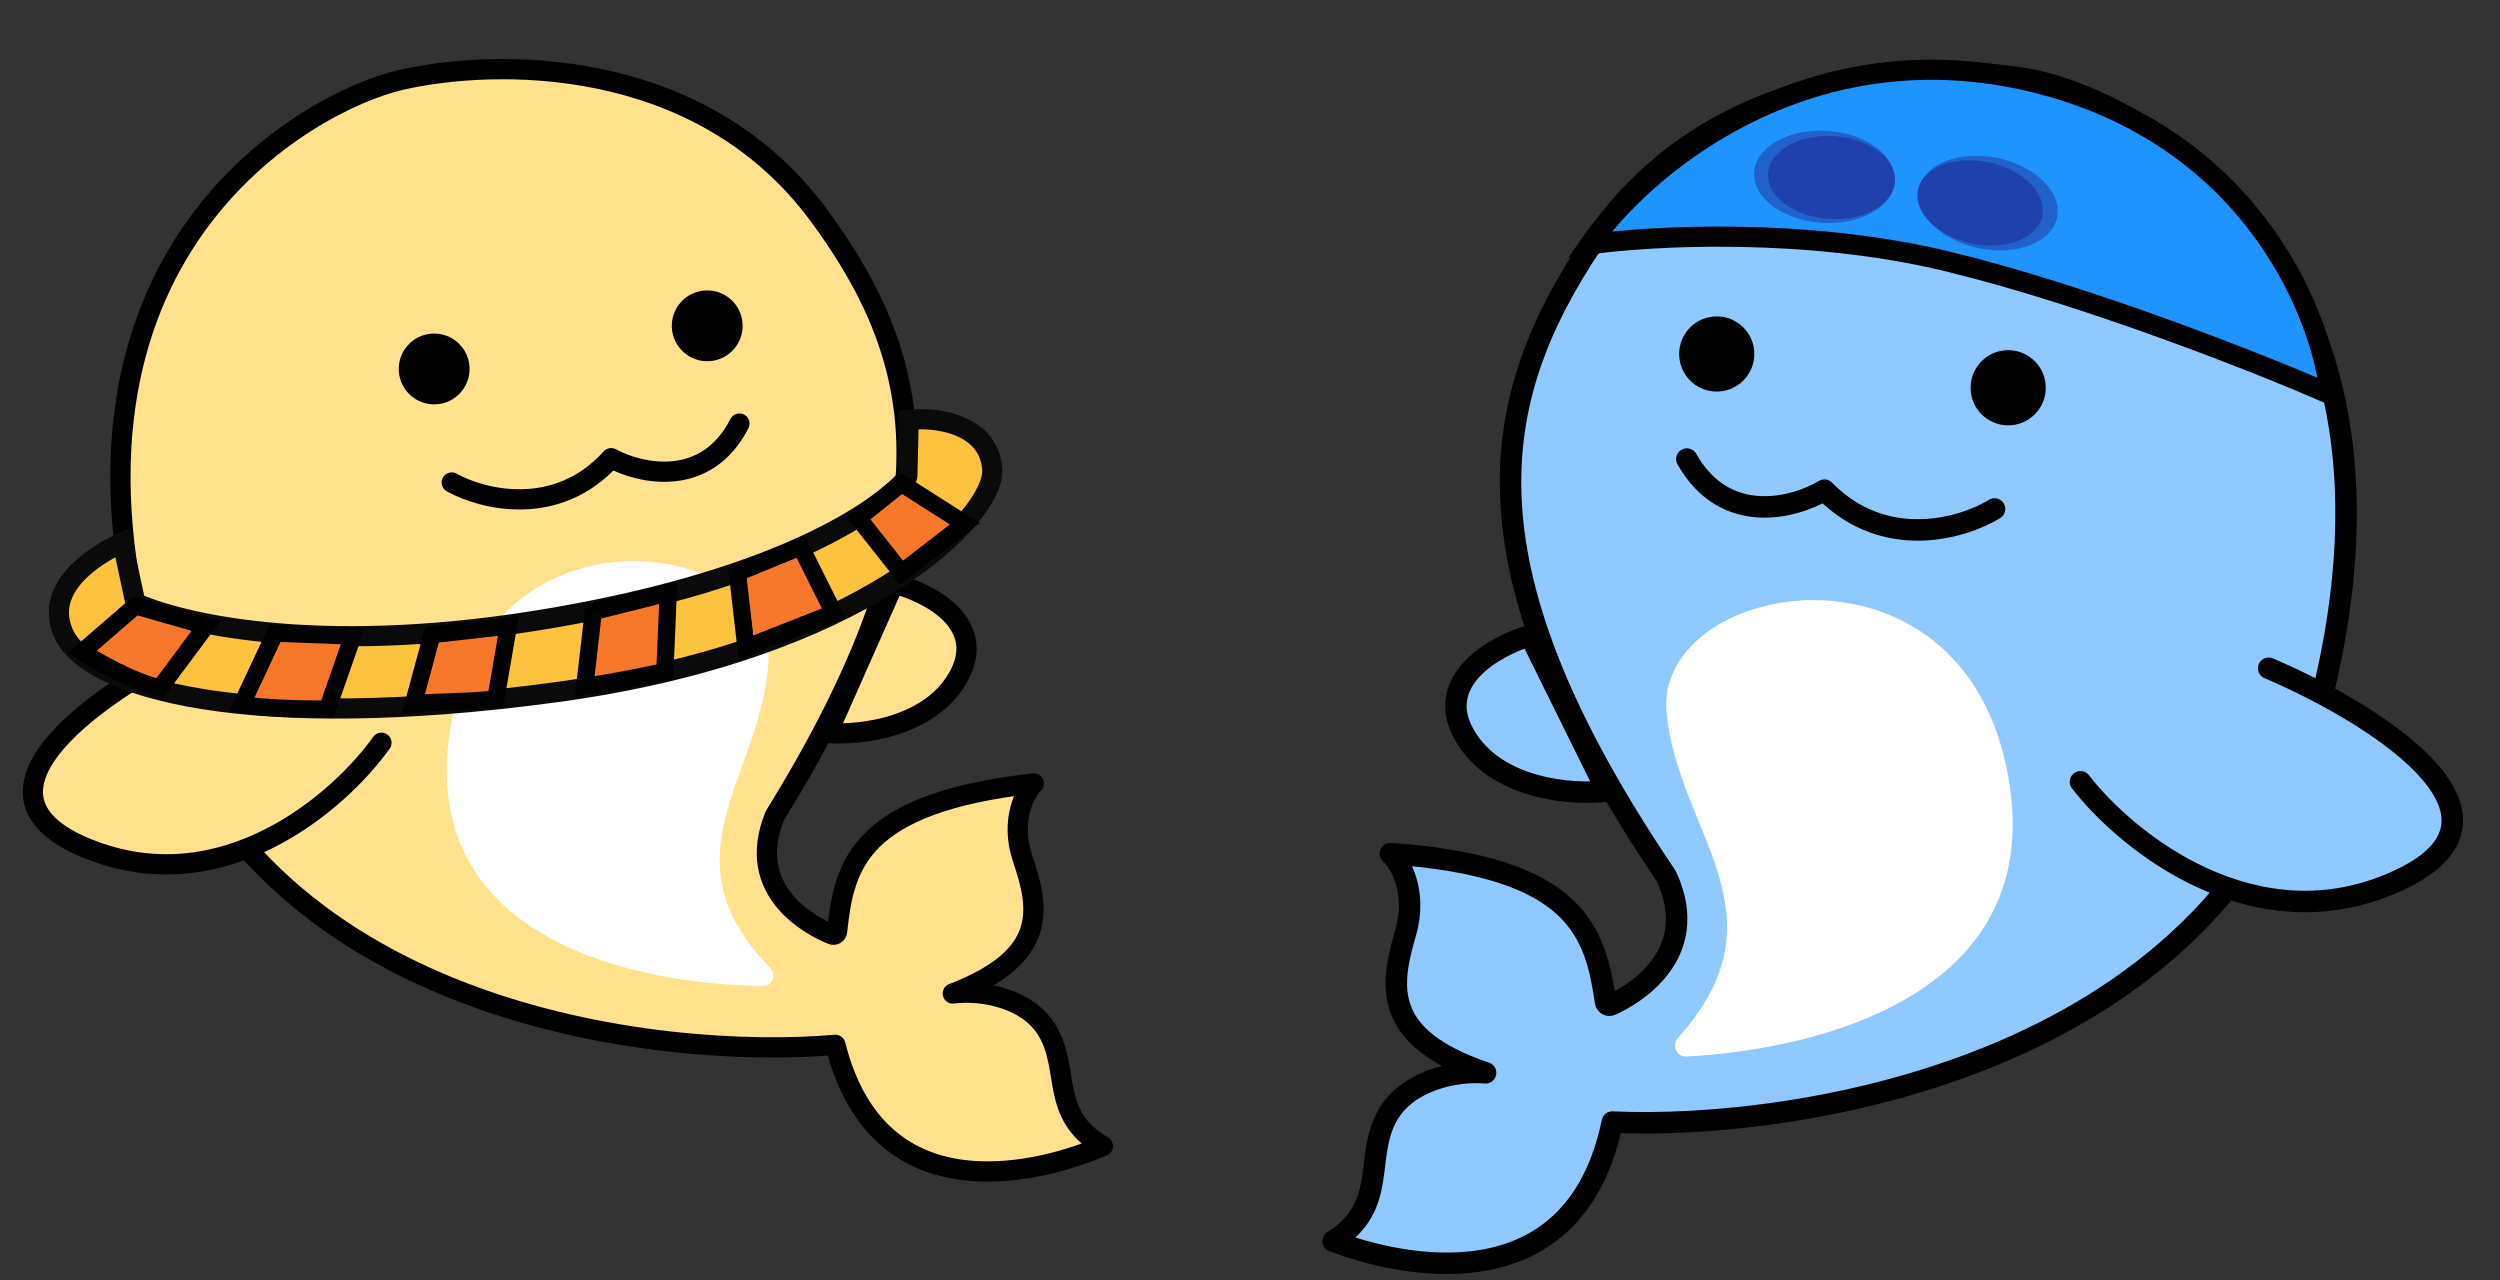 <svg width="125" height="64" viewBox="0 0 125 64" fill="none" xmlns="http://www.w3.org/2000/svg">
<rect x="0" y="0" width="125" height="64" fill="#333333" stroke="none"/>
<g id="Group 33661">
<g id="Group 33659">
<path id="Vector 2234" d="M7.541 33.628C12.549 50.818 33.037 53 41.77 52.242C43.957 60.95 52.235 58.547 55.142 57.305C52.428 55.723 53.559 53.418 52.319 51.461C51.328 49.895 49.082 49.489 47.64 49.676C52.488 47.809 51.955 45.378 51.13 42.92C50.485 40.999 51.275 39.553 51.693 39.171C42.927 40.153 42.207 43.257 41.856 46.56C41.841 46.693 41.731 46.772 41.606 46.723C40.662 46.356 37.184 44.61 38.736 40.804C38.746 40.779 38.76 40.754 38.774 40.731C47.92 25.913 46.375 18.145 40.957 10.784C34.975 2.656 24.662 2.94 20.053 3.994C15.445 5.048 1.426 12.636 7.541 33.628Z" fill="#FFE18E" stroke="black" stroke-width="1.012" stroke-linejoin="round"/>
<path id="Vector 2237" d="M4.326 42.41C-2.487 39.613 5.791 33.991 10.518 31.738L14.9 34.221L19.553 36.335C17.476 39.258 11.139 45.206 4.326 42.41Z" fill="#FFE18E"/>
<path id="Vector 2236" d="M47.978 33.734C46.612 36.371 43.011 36.778 41.381 36.652L44.697 29.177C46.36 29.598 49.344 31.098 47.978 33.734Z" fill="#FFE18E" stroke="black" stroke-width="1.012"/>
<path id="Vector 2235" d="M9.992 32.157C5.265 34.41 -2.487 39.613 4.326 42.41C11.139 45.206 16.995 40.059 19.072 37.136" stroke="black" stroke-width="1.012" stroke-linecap="round"/>
<circle id="Ellipse 728" cx="35.361" cy="16.291" r="1.771" transform="rotate(2.638 35.361 16.291)" fill="black"/>
<circle id="Ellipse 729" cx="21.708" cy="18.448" r="1.771" transform="rotate(2.638 21.708 18.448)" fill="black"/>
<path id="Vector 2238" d="M22.587 24.125C24.11 24.976 27.836 25.925 30.559 22.909C32.001 23.693 35.302 24.445 36.972 21.178" stroke="black" stroke-width="1.012" stroke-linecap="round" stroke-linejoin="round"/>
<path id="Vector 2242" d="M22.389 37.415C21.521 46.968 31.666 49.224 38.17 49.298C38.629 49.303 38.834 48.73 38.514 48.401C33.044 42.792 38.102 38.794 38.422 33.087C38.779 26.707 23.546 24.676 22.389 37.415Z" fill="white"/>
<path id="Vector 2243" d="M27.796 30.867C16.425 32.847 9.401 31.262 6.904 30.204C6.819 30.168 6.761 30.094 6.741 30.004L6.124 27.123C4.756 27.747 2.164 29.355 3.172 31.659C4.381 34.422 12.361 36.703 27.796 34.611C43.204 32.523 49.785 25.813 49.612 23.451C49.439 21.09 46.564 20.835 45.436 21.003L45.367 23.781C45.365 23.847 45.343 23.909 45.299 23.958C43.956 25.464 39.181 28.885 27.796 30.867Z" fill="#FEC33E" stroke="#0A0A0A" stroke-width="1.008"/>
<path id="Vector 2244" d="M4.108 32.595L6.772 30.291L10.3 31.299L7.996 34.395C6.671 34.107 4.852 33.075 4.108 32.595Z" fill="#F7782B" stroke="black" stroke-width="0.864"/>
<path id="Vector 2245" d="M12.087 35.223L13.756 31.659L17.644 31.803L16.365 35.459C14.836 35.459 12.956 35.394 12.087 35.223Z" fill="#F7782B" stroke="black" stroke-width="0.864"/>
<path id="Vector 2246" d="M20.668 35.187L21.604 31.731L25.42 31.299L24.791 34.949C23.332 35.115 22.032 35.067 20.668 35.187Z" fill="#F7782B" stroke="black" stroke-width="0.864"/>
<path id="Vector 2247" d="M29.236 34.323L29.668 30.579L33.412 29.643L33.243 33.578C31.756 33.891 30.676 34.107 29.236 34.323Z" fill="#F7782B" stroke="black" stroke-width="0.864"/>
<g id="Vector 2248">
<path d="M37.3 32.379L36.868 28.635L40.036 27.339L41.692 30.651L37.3 32.379Z" fill="#F7782B"/>
<path d="M45.076 28.635L42.916 25.899L45.076 24.171L48.244 26.187L45.076 28.635Z" fill="#F7782B"/>
<path d="M37.3 32.379L36.868 28.635L40.036 27.339L41.692 30.651L37.3 32.379Z" stroke="black" stroke-width="0.864"/>
<path d="M45.076 28.635L42.916 25.899L45.076 24.171L48.244 26.187L45.076 28.635Z" stroke="black" stroke-width="0.864"/>
</g>
</g>
<g id="Group 33660">
<path id="Vector 2250" d="M94.54 9.555L94.684 9.051C95.491 9.051 95.932 9.243 96.052 9.339L95.908 9.843C95.62 9.612 94.876 9.555 94.54 9.555Z" fill="#1F41AB"/>
<path id="Vector 2234_2" d="M116.097 34.865C111.541 53.313 89.91 56.526 80.616 56.105C78.679 65.435 69.796 63.25 66.658 62.06C69.466 60.264 68.166 57.869 69.395 55.739C70.378 54.036 72.742 53.506 74.279 53.641C69.056 51.874 69.515 49.273 70.282 46.63C70.882 44.565 69.981 43.066 69.52 42.68C78.859 43.336 79.759 46.596 80.276 50.083C80.297 50.224 80.418 50.302 80.548 50.245C81.533 49.814 85.145 47.81 83.332 43.843C83.32 43.817 83.305 43.79 83.288 43.767C72.939 28.454 74.238 20.15 79.66 12.106C85.647 3.224 96.596 3.073 101.529 3.989C106.462 4.905 121.661 12.337 116.097 34.865Z" fill="#8FC9FF" stroke="black" stroke-width="1.074" stroke-linejoin="round"/>
<path id="Vector 2237_2" d="M119.891 44.036C126.993 40.772 117.969 35.172 112.857 32.992L108.319 35.816L103.478 38.262C105.809 41.271 112.79 47.3 119.891 44.036Z" fill="#8FC9FF"/>
<path id="Vector 2236_2" d="M73.223 36.752C74.787 39.487 78.624 39.761 80.347 39.556L76.502 31.775C74.757 32.294 71.659 34.015 73.223 36.752Z" fill="#8FC9FF" stroke="black" stroke-width="1.074"/>
<path id="Vector 2235_2" d="M113.434 33.413C118.545 35.594 126.993 40.772 119.891 44.036C112.79 47.3 106.353 42.099 104.023 39.09" stroke="black" stroke-width="1.074" stroke-linecap="round"/>
<circle id="Ellipse 728_2" cx="1.88" cy="1.88" r="1.88" transform="matrix(-0.996 0.087 0.087 0.996 87.546 15.663)" fill="black"/>
<circle id="Ellipse 729_2" cx="1.88" cy="1.88" r="1.88" transform="matrix(-0.996 0.087 0.087 0.996 102.118 17.352)" fill="black"/>
<path id="Vector 2238_2" d="M99.727 25.448C98.149 26.417 94.239 27.586 91.219 24.508C89.725 25.403 86.257 26.344 84.343 22.953" stroke="black" stroke-width="1.074" stroke-linecap="round" stroke-linejoin="round"/>
<path id="Vector 2242_2" d="M100.52 39.532C101.859 49.625 91.2 52.462 84.306 52.826C83.82 52.852 83.577 52.252 83.902 51.89C89.456 45.702 83.917 41.684 83.328 35.647C82.669 28.897 98.734 26.074 100.52 39.532Z" fill="white"/>
<path id="Vector 2249" d="M97.42 13.082C90.335 11.354 82.516 11.787 79.492 12.219C82.108 8.45 90.119 1.534 101.236 4.01C112.353 6.487 116.044 15.507 116.5 19.706C113.092 18.218 104.505 14.81 97.42 13.082Z" fill="#1F94FF" stroke="black" stroke-width="1.008"/>
<ellipse id="Ellipse 730" cx="91.225" cy="8.841" rx="3.528" ry="2.304" transform="rotate(3.703 91.225 8.841)" fill="#2161CA"/>
<ellipse id="Ellipse 731" cx="99.401" cy="10.155" rx="3.528" ry="2.304" transform="rotate(11.799 99.401 10.155)" fill="#2161CA"/>
<ellipse id="Ellipse 732" cx="91.577" cy="8.876" rx="3.174" ry="2.073" transform="rotate(3.703 91.577 8.876)" fill="#1F41AB"/>
<ellipse id="Ellipse 733" cx="99.006" cy="10.145" rx="3.174" ry="2.073" transform="rotate(11.799 99.006 10.145)" fill="#1F41AB"/>
</g>
</g>
</svg>
